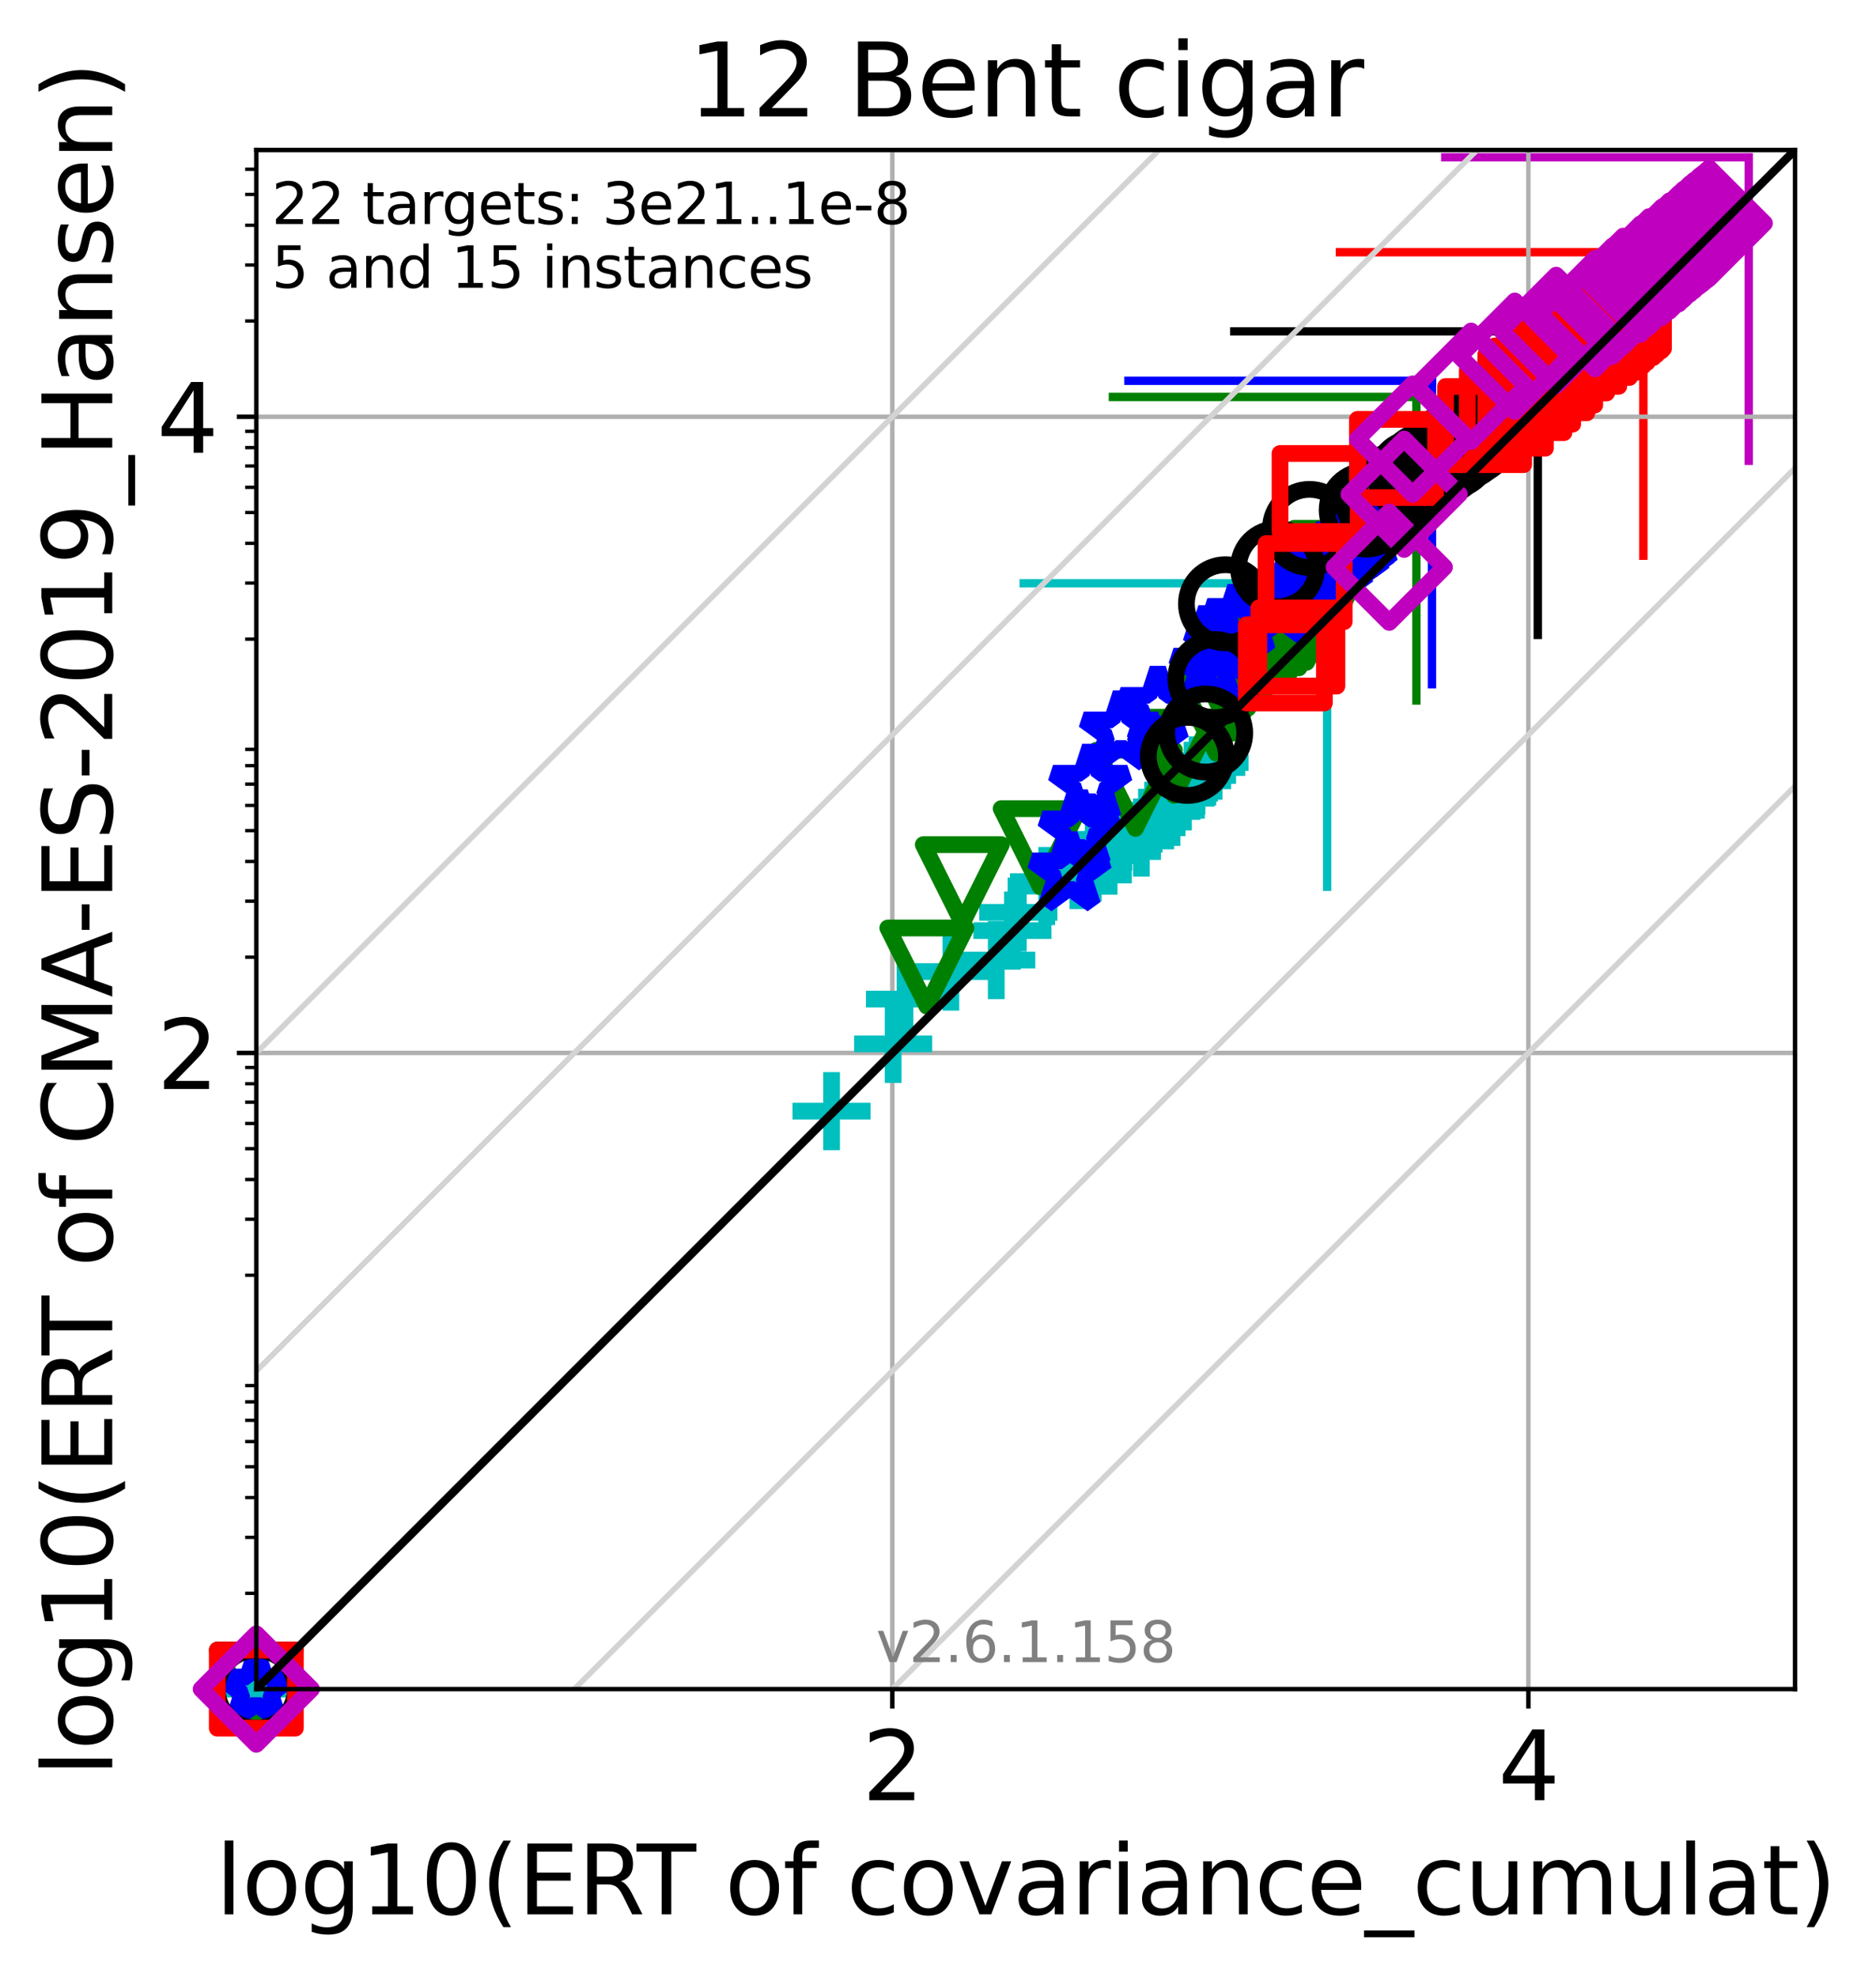 <?xml version="1.0" encoding="utf-8" standalone="no"?>
<!DOCTYPE svg PUBLIC "-//W3C//DTD SVG 1.1//EN"
  "http://www.w3.org/Graphics/SVG/1.1/DTD/svg11.dtd">
<svg xmlns:xlink="http://www.w3.org/1999/xlink" width="336.247pt" height="354.256pt" viewBox="0 0 336.247 354.256" xmlns="http://www.w3.org/2000/svg" version="1.1">
 <defs>
  <style type="text/css">*{stroke-linejoin: round; stroke-linecap: butt}</style>
 </defs>
 <g id="figure_1">
  <g id="patch_1">
   <path d="M 0 354.256 
L 336.247 354.256 
L 336.247 0 
L 0 0 
z
" style="fill: #ffffff"/>
  </g>
  <g id="axes_1">
   <g id="patch_2">
    <path d="M 45.942 302.677 
L 321.742 302.677 
L 321.742 26.877 
L 45.942 26.877 
z
" style="fill: #ffffff"/>
   </g>
   <g id="line2d_1">
    <path d="M 237.876 158.91 
L 237.876 104.519 
" clip-path="url(#pc4a010c0e7)" style="fill: none; stroke: #00bfbf; stroke-width: 1.5; stroke-linecap: square"/>
   </g>
   <g id="line2d_2">
    <path d="M 183.486 104.519 
L 237.876 104.519 
" clip-path="url(#pc4a010c0e7)" style="fill: none; stroke: #00bfbf; stroke-width: 1.5; stroke-linecap: square"/>
   </g>
   <g id="line2d_3">
    <path d="M 253.865 125.523 
L 253.865 71.133 
" clip-path="url(#pc4a010c0e7)" style="fill: none; stroke: #008000; stroke-width: 1.5; stroke-linecap: square"/>
   </g>
   <g id="line2d_4">
    <path d="M 199.475 71.133 
L 253.865 71.133 
" clip-path="url(#pc4a010c0e7)" style="fill: none; stroke: #008000; stroke-width: 1.5; stroke-linecap: square"/>
   </g>
   <g id="line2d_5">
    <path d="M 256.659 122.621 
L 256.659 68.23 
" clip-path="url(#pc4a010c0e7)" style="fill: none; stroke: #0000ff; stroke-width: 1.5; stroke-linecap: square"/>
   </g>
   <g id="line2d_6">
    <path d="M 202.268 68.23 
L 256.659 68.23 
" clip-path="url(#pc4a010c0e7)" style="fill: none; stroke: #0000ff; stroke-width: 1.5; stroke-linecap: square"/>
   </g>
   <g id="line2d_7">
    <path d="M 275.623 113.77 
L 275.623 59.38 
" clip-path="url(#pc4a010c0e7)" style="fill: none; stroke: #000000; stroke-width: 1.5; stroke-linecap: square"/>
   </g>
   <g id="line2d_8">
    <path d="M 221.232 59.38 
L 275.623 59.38 
" clip-path="url(#pc4a010c0e7)" style="fill: none; stroke: #000000; stroke-width: 1.5; stroke-linecap: square"/>
   </g>
   <g id="line2d_9">
    <path d="M 294.551 99.587 
L 294.551 45.197 
" clip-path="url(#pc4a010c0e7)" style="fill: none; stroke: #ff0000; stroke-width: 1.5; stroke-linecap: square"/>
   </g>
   <g id="line2d_10">
    <path d="M 240.16 45.197 
L 294.551 45.197 
" clip-path="url(#pc4a010c0e7)" style="fill: none; stroke: #ff0000; stroke-width: 1.5; stroke-linecap: square"/>
   </g>
   <g id="line2d_11">
    <path d="M 313.438 82.573 
L 313.438 28.183 
" clip-path="url(#pc4a010c0e7)" style="fill: none; stroke: #bf00bf; stroke-width: 1.5; stroke-linecap: square"/>
   </g>
   <g id="line2d_12">
    <path d="M 259.048 28.183 
L 313.438 28.183 
" clip-path="url(#pc4a010c0e7)" style="fill: none; stroke: #bf00bf; stroke-width: 1.5; stroke-linecap: square"/>
   </g>
   <g id="matplotlib.axis_1">
    <g id="xtick_1">
     <g id="line2d_13">
      <path d="M 159.939 302.677 
L 159.939 26.877 
" clip-path="url(#pc4a010c0e7)" style="fill: none; stroke: #b0b0b0; stroke-width: 0.8; stroke-linecap: square"/>
     </g>
     <g id="line2d_14">
      <defs>
       <path id="m381a331633" d="M 0 0 
L 0 3.5 
" style="stroke: #000000; stroke-width: 0.8"/>
      </defs>
      <g>
       <use xlink:href="#m381a331633" x="159.939" y="302.677" style="stroke: #000000; stroke-width: 0.8"/>
      </g>
     </g>
     <g id="text_1">
      <!-- 2 -->
      <g transform="translate(154.531 322.595)scale(0.17 -0.17)">
       <defs>
        <path id="DejaVuSans-32" d="M 1228 531 
L 3431 531 
L 3431 0 
L 469 0 
L 469 531 
Q 828 903 1448 1529 
Q 2069 2156 2228 2338 
Q 2531 2678 2651 2914 
Q 2772 3150 2772 3378 
Q 2772 3750 2511 3984 
Q 2250 4219 1831 4219 
Q 1534 4219 1204 4116 
Q 875 4013 500 3803 
L 500 4441 
Q 881 4594 1212 4672 
Q 1544 4750 1819 4750 
Q 2544 4750 2975 4387 
Q 3406 4025 3406 3419 
Q 3406 3131 3298 2873 
Q 3191 2616 2906 2266 
Q 2828 2175 2409 1742 
Q 1991 1309 1228 531 
z
" transform="scale(0.016)"/>
       </defs>
       <use xlink:href="#DejaVuSans-32"/>
      </g>
     </g>
    </g>
    <g id="xtick_2">
     <g id="line2d_15">
      <path d="M 273.936 302.677 
L 273.936 26.877 
" clip-path="url(#pc4a010c0e7)" style="fill: none; stroke: #b0b0b0; stroke-width: 0.8; stroke-linecap: square"/>
     </g>
     <g id="line2d_16">
      <g>
       <use xlink:href="#m381a331633" x="273.936" y="302.677" style="stroke: #000000; stroke-width: 0.8"/>
      </g>
     </g>
     <g id="text_2">
      <!-- 4 -->
      <g transform="translate(268.528 322.595)scale(0.17 -0.17)">
       <defs>
        <path id="DejaVuSans-34" d="M 2419 4116 
L 825 1625 
L 2419 1625 
L 2419 4116 
z
M 2253 4666 
L 3047 4666 
L 3047 1625 
L 3713 1625 
L 3713 1100 
L 3047 1100 
L 3047 0 
L 2419 0 
L 2419 1100 
L 313 1100 
L 313 1709 
L 2253 4666 
z
" transform="scale(0.016)"/>
       </defs>
       <use xlink:href="#DejaVuSans-34"/>
      </g>
     </g>
    </g>
    <g id="text_3">
     <!-- log10(ERT of covariance_cumulat) -->
     <g transform="translate(38.637 343.047)scale(0.17 -0.17)">
      <defs>
       <path id="DejaVuSans-6c" d="M 603 4863 
L 1178 4863 
L 1178 0 
L 603 0 
L 603 4863 
z
" transform="scale(0.016)"/>
       <path id="DejaVuSans-6f" d="M 1959 3097 
Q 1497 3097 1228 2736 
Q 959 2375 959 1747 
Q 959 1119 1226 758 
Q 1494 397 1959 397 
Q 2419 397 2687 759 
Q 2956 1122 2956 1747 
Q 2956 2369 2687 2733 
Q 2419 3097 1959 3097 
z
M 1959 3584 
Q 2709 3584 3137 3096 
Q 3566 2609 3566 1747 
Q 3566 888 3137 398 
Q 2709 -91 1959 -91 
Q 1206 -91 779 398 
Q 353 888 353 1747 
Q 353 2609 779 3096 
Q 1206 3584 1959 3584 
z
" transform="scale(0.016)"/>
       <path id="DejaVuSans-67" d="M 2906 1791 
Q 2906 2416 2648 2759 
Q 2391 3103 1925 3103 
Q 1463 3103 1205 2759 
Q 947 2416 947 1791 
Q 947 1169 1205 825 
Q 1463 481 1925 481 
Q 2391 481 2648 825 
Q 2906 1169 2906 1791 
z
M 3481 434 
Q 3481 -459 3084 -895 
Q 2688 -1331 1869 -1331 
Q 1566 -1331 1297 -1286 
Q 1028 -1241 775 -1147 
L 775 -588 
Q 1028 -725 1275 -790 
Q 1522 -856 1778 -856 
Q 2344 -856 2625 -561 
Q 2906 -266 2906 331 
L 2906 616 
Q 2728 306 2450 153 
Q 2172 0 1784 0 
Q 1141 0 747 490 
Q 353 981 353 1791 
Q 353 2603 747 3093 
Q 1141 3584 1784 3584 
Q 2172 3584 2450 3431 
Q 2728 3278 2906 2969 
L 2906 3500 
L 3481 3500 
L 3481 434 
z
" transform="scale(0.016)"/>
       <path id="DejaVuSans-31" d="M 794 531 
L 1825 531 
L 1825 4091 
L 703 3866 
L 703 4441 
L 1819 4666 
L 2450 4666 
L 2450 531 
L 3481 531 
L 3481 0 
L 794 0 
L 794 531 
z
" transform="scale(0.016)"/>
       <path id="DejaVuSans-30" d="M 2034 4250 
Q 1547 4250 1301 3770 
Q 1056 3291 1056 2328 
Q 1056 1369 1301 889 
Q 1547 409 2034 409 
Q 2525 409 2770 889 
Q 3016 1369 3016 2328 
Q 3016 3291 2770 3770 
Q 2525 4250 2034 4250 
z
M 2034 4750 
Q 2819 4750 3233 4129 
Q 3647 3509 3647 2328 
Q 3647 1150 3233 529 
Q 2819 -91 2034 -91 
Q 1250 -91 836 529 
Q 422 1150 422 2328 
Q 422 3509 836 4129 
Q 1250 4750 2034 4750 
z
" transform="scale(0.016)"/>
       <path id="DejaVuSans-28" d="M 1984 4856 
Q 1566 4138 1362 3434 
Q 1159 2731 1159 2009 
Q 1159 1288 1364 580 
Q 1569 -128 1984 -844 
L 1484 -844 
Q 1016 -109 783 600 
Q 550 1309 550 2009 
Q 550 2706 781 3412 
Q 1013 4119 1484 4856 
L 1984 4856 
z
" transform="scale(0.016)"/>
       <path id="DejaVuSans-45" d="M 628 4666 
L 3578 4666 
L 3578 4134 
L 1259 4134 
L 1259 2753 
L 3481 2753 
L 3481 2222 
L 1259 2222 
L 1259 531 
L 3634 531 
L 3634 0 
L 628 0 
L 628 4666 
z
" transform="scale(0.016)"/>
       <path id="DejaVuSans-52" d="M 2841 2188 
Q 3044 2119 3236 1894 
Q 3428 1669 3622 1275 
L 4263 0 
L 3584 0 
L 2988 1197 
Q 2756 1666 2539 1819 
Q 2322 1972 1947 1972 
L 1259 1972 
L 1259 0 
L 628 0 
L 628 4666 
L 2053 4666 
Q 2853 4666 3247 4331 
Q 3641 3997 3641 3322 
Q 3641 2881 3436 2590 
Q 3231 2300 2841 2188 
z
M 1259 4147 
L 1259 2491 
L 2053 2491 
Q 2509 2491 2742 2702 
Q 2975 2913 2975 3322 
Q 2975 3731 2742 3939 
Q 2509 4147 2053 4147 
L 1259 4147 
z
" transform="scale(0.016)"/>
       <path id="DejaVuSans-54" d="M -19 4666 
L 3928 4666 
L 3928 4134 
L 2272 4134 
L 2272 0 
L 1638 0 
L 1638 4134 
L -19 4134 
L -19 4666 
z
" transform="scale(0.016)"/>
       <path id="DejaVuSans-20" transform="scale(0.016)"/>
       <path id="DejaVuSans-66" d="M 2375 4863 
L 2375 4384 
L 1825 4384 
Q 1516 4384 1395 4259 
Q 1275 4134 1275 3809 
L 1275 3500 
L 2222 3500 
L 2222 3053 
L 1275 3053 
L 1275 0 
L 697 0 
L 697 3053 
L 147 3053 
L 147 3500 
L 697 3500 
L 697 3744 
Q 697 4328 969 4595 
Q 1241 4863 1831 4863 
L 2375 4863 
z
" transform="scale(0.016)"/>
       <path id="DejaVuSans-63" d="M 3122 3366 
L 3122 2828 
Q 2878 2963 2633 3030 
Q 2388 3097 2138 3097 
Q 1578 3097 1268 2742 
Q 959 2388 959 1747 
Q 959 1106 1268 751 
Q 1578 397 2138 397 
Q 2388 397 2633 464 
Q 2878 531 3122 666 
L 3122 134 
Q 2881 22 2623 -34 
Q 2366 -91 2075 -91 
Q 1284 -91 818 406 
Q 353 903 353 1747 
Q 353 2603 823 3093 
Q 1294 3584 2113 3584 
Q 2378 3584 2631 3529 
Q 2884 3475 3122 3366 
z
" transform="scale(0.016)"/>
       <path id="DejaVuSans-76" d="M 191 3500 
L 800 3500 
L 1894 563 
L 2988 3500 
L 3597 3500 
L 2284 0 
L 1503 0 
L 191 3500 
z
" transform="scale(0.016)"/>
       <path id="DejaVuSans-61" d="M 2194 1759 
Q 1497 1759 1228 1600 
Q 959 1441 959 1056 
Q 959 750 1161 570 
Q 1363 391 1709 391 
Q 2188 391 2477 730 
Q 2766 1069 2766 1631 
L 2766 1759 
L 2194 1759 
z
M 3341 1997 
L 3341 0 
L 2766 0 
L 2766 531 
Q 2569 213 2275 61 
Q 1981 -91 1556 -91 
Q 1019 -91 701 211 
Q 384 513 384 1019 
Q 384 1609 779 1909 
Q 1175 2209 1959 2209 
L 2766 2209 
L 2766 2266 
Q 2766 2663 2505 2880 
Q 2244 3097 1772 3097 
Q 1472 3097 1187 3025 
Q 903 2953 641 2809 
L 641 3341 
Q 956 3463 1253 3523 
Q 1550 3584 1831 3584 
Q 2591 3584 2966 3190 
Q 3341 2797 3341 1997 
z
" transform="scale(0.016)"/>
       <path id="DejaVuSans-72" d="M 2631 2963 
Q 2534 3019 2420 3045 
Q 2306 3072 2169 3072 
Q 1681 3072 1420 2755 
Q 1159 2438 1159 1844 
L 1159 0 
L 581 0 
L 581 3500 
L 1159 3500 
L 1159 2956 
Q 1341 3275 1631 3429 
Q 1922 3584 2338 3584 
Q 2397 3584 2469 3576 
Q 2541 3569 2628 3553 
L 2631 2963 
z
" transform="scale(0.016)"/>
       <path id="DejaVuSans-69" d="M 603 3500 
L 1178 3500 
L 1178 0 
L 603 0 
L 603 3500 
z
M 603 4863 
L 1178 4863 
L 1178 4134 
L 603 4134 
L 603 4863 
z
" transform="scale(0.016)"/>
       <path id="DejaVuSans-6e" d="M 3513 2113 
L 3513 0 
L 2938 0 
L 2938 2094 
Q 2938 2591 2744 2837 
Q 2550 3084 2163 3084 
Q 1697 3084 1428 2787 
Q 1159 2491 1159 1978 
L 1159 0 
L 581 0 
L 581 3500 
L 1159 3500 
L 1159 2956 
Q 1366 3272 1645 3428 
Q 1925 3584 2291 3584 
Q 2894 3584 3203 3211 
Q 3513 2838 3513 2113 
z
" transform="scale(0.016)"/>
       <path id="DejaVuSans-65" d="M 3597 1894 
L 3597 1613 
L 953 1613 
Q 991 1019 1311 708 
Q 1631 397 2203 397 
Q 2534 397 2845 478 
Q 3156 559 3463 722 
L 3463 178 
Q 3153 47 2828 -22 
Q 2503 -91 2169 -91 
Q 1331 -91 842 396 
Q 353 884 353 1716 
Q 353 2575 817 3079 
Q 1281 3584 2069 3584 
Q 2775 3584 3186 3129 
Q 3597 2675 3597 1894 
z
M 3022 2063 
Q 3016 2534 2758 2815 
Q 2500 3097 2075 3097 
Q 1594 3097 1305 2825 
Q 1016 2553 972 2059 
L 3022 2063 
z
" transform="scale(0.016)"/>
       <path id="DejaVuSans-5f" d="M 3263 -1063 
L 3263 -1509 
L -63 -1509 
L -63 -1063 
L 3263 -1063 
z
" transform="scale(0.016)"/>
       <path id="DejaVuSans-75" d="M 544 1381 
L 544 3500 
L 1119 3500 
L 1119 1403 
Q 1119 906 1312 657 
Q 1506 409 1894 409 
Q 2359 409 2629 706 
Q 2900 1003 2900 1516 
L 2900 3500 
L 3475 3500 
L 3475 0 
L 2900 0 
L 2900 538 
Q 2691 219 2414 64 
Q 2138 -91 1772 -91 
Q 1169 -91 856 284 
Q 544 659 544 1381 
z
M 1991 3584 
L 1991 3584 
z
" transform="scale(0.016)"/>
       <path id="DejaVuSans-6d" d="M 3328 2828 
Q 3544 3216 3844 3400 
Q 4144 3584 4550 3584 
Q 5097 3584 5394 3201 
Q 5691 2819 5691 2113 
L 5691 0 
L 5113 0 
L 5113 2094 
Q 5113 2597 4934 2840 
Q 4756 3084 4391 3084 
Q 3944 3084 3684 2787 
Q 3425 2491 3425 1978 
L 3425 0 
L 2847 0 
L 2847 2094 
Q 2847 2600 2669 2842 
Q 2491 3084 2119 3084 
Q 1678 3084 1418 2786 
Q 1159 2488 1159 1978 
L 1159 0 
L 581 0 
L 581 3500 
L 1159 3500 
L 1159 2956 
Q 1356 3278 1631 3431 
Q 1906 3584 2284 3584 
Q 2666 3584 2933 3390 
Q 3200 3197 3328 2828 
z
" transform="scale(0.016)"/>
       <path id="DejaVuSans-74" d="M 1172 4494 
L 1172 3500 
L 2356 3500 
L 2356 3053 
L 1172 3053 
L 1172 1153 
Q 1172 725 1289 603 
Q 1406 481 1766 481 
L 2356 481 
L 2356 0 
L 1766 0 
Q 1100 0 847 248 
Q 594 497 594 1153 
L 594 3053 
L 172 3053 
L 172 3500 
L 594 3500 
L 594 4494 
L 1172 4494 
z
" transform="scale(0.016)"/>
       <path id="DejaVuSans-29" d="M 513 4856 
L 1013 4856 
Q 1481 4119 1714 3412 
Q 1947 2706 1947 2009 
Q 1947 1309 1714 600 
Q 1481 -109 1013 -844 
L 513 -844 
Q 928 -128 1133 580 
Q 1338 1288 1338 2009 
Q 1338 2731 1133 3434 
Q 928 4138 513 4856 
z
" transform="scale(0.016)"/>
      </defs>
      <use xlink:href="#DejaVuSans-6c"/>
      <use xlink:href="#DejaVuSans-6f" x="27.783"/>
      <use xlink:href="#DejaVuSans-67" x="88.965"/>
      <use xlink:href="#DejaVuSans-31" x="152.441"/>
      <use xlink:href="#DejaVuSans-30" x="216.064"/>
      <use xlink:href="#DejaVuSans-28" x="279.688"/>
      <use xlink:href="#DejaVuSans-45" x="318.701"/>
      <use xlink:href="#DejaVuSans-52" x="381.885"/>
      <use xlink:href="#DejaVuSans-54" x="444.117"/>
      <use xlink:href="#DejaVuSans-20" x="505.201"/>
      <use xlink:href="#DejaVuSans-6f" x="536.988"/>
      <use xlink:href="#DejaVuSans-66" x="598.17"/>
      <use xlink:href="#DejaVuSans-20" x="633.375"/>
      <use xlink:href="#DejaVuSans-63" x="665.162"/>
      <use xlink:href="#DejaVuSans-6f" x="720.143"/>
      <use xlink:href="#DejaVuSans-76" x="781.324"/>
      <use xlink:href="#DejaVuSans-61" x="840.504"/>
      <use xlink:href="#DejaVuSans-72" x="901.783"/>
      <use xlink:href="#DejaVuSans-69" x="942.896"/>
      <use xlink:href="#DejaVuSans-61" x="970.68"/>
      <use xlink:href="#DejaVuSans-6e" x="1031.959"/>
      <use xlink:href="#DejaVuSans-63" x="1095.338"/>
      <use xlink:href="#DejaVuSans-65" x="1150.318"/>
      <use xlink:href="#DejaVuSans-5f" x="1211.842"/>
      <use xlink:href="#DejaVuSans-63" x="1261.842"/>
      <use xlink:href="#DejaVuSans-75" x="1316.822"/>
      <use xlink:href="#DejaVuSans-6d" x="1380.201"/>
      <use xlink:href="#DejaVuSans-75" x="1477.613"/>
      <use xlink:href="#DejaVuSans-6c" x="1540.992"/>
      <use xlink:href="#DejaVuSans-61" x="1568.775"/>
      <use xlink:href="#DejaVuSans-74" x="1630.055"/>
      <use xlink:href="#DejaVuSans-29" x="1669.264"/>
     </g>
    </g>
   </g>
   <g id="matplotlib.axis_2">
    <g id="ytick_1">
     <g id="line2d_17">
      <path d="M 45.942 188.68 
L 321.742 188.68 
" clip-path="url(#pc4a010c0e7)" style="fill: none; stroke: #b0b0b0; stroke-width: 0.8; stroke-linecap: square"/>
     </g>
     <g id="line2d_18">
      <defs>
       <path id="mafd3f6dbe5" d="M 0 0 
L -3.5 0 
" style="stroke: #000000; stroke-width: 0.8"/>
      </defs>
      <g>
       <use xlink:href="#mafd3f6dbe5" x="45.942" y="188.68" style="stroke: #000000; stroke-width: 0.8"/>
      </g>
     </g>
     <g id="text_4">
      <!-- 2 -->
      <g transform="translate(28.126 195.139)scale(0.17 -0.17)">
       <use xlink:href="#DejaVuSans-32"/>
      </g>
     </g>
    </g>
    <g id="ytick_2">
     <g id="line2d_19">
      <path d="M 45.942 74.683 
L 321.742 74.683 
" clip-path="url(#pc4a010c0e7)" style="fill: none; stroke: #b0b0b0; stroke-width: 0.8; stroke-linecap: square"/>
     </g>
     <g id="line2d_20">
      <g>
       <use xlink:href="#mafd3f6dbe5" x="45.942" y="74.683" style="stroke: #000000; stroke-width: 0.8"/>
      </g>
     </g>
     <g id="text_5">
      <!-- 4 -->
      <g transform="translate(28.126 81.142)scale(0.17 -0.17)">
       <use xlink:href="#DejaVuSans-34"/>
      </g>
     </g>
    </g>
    <g id="ytick_3">
     <g id="line2d_21">
      <defs>
       <path id="ma01758f767" d="M 0 0 
L -2 0 
" style="stroke: #000000; stroke-width: 0.6"/>
      </defs>
      <g>
       <use xlink:href="#ma01758f767" x="45.942" y="285.519" style="stroke: #000000; stroke-width: 0.6"/>
      </g>
     </g>
    </g>
    <g id="ytick_4">
     <g id="line2d_22">
      <g>
       <use xlink:href="#ma01758f767" x="45.942" y="275.482" style="stroke: #000000; stroke-width: 0.6"/>
      </g>
     </g>
    </g>
    <g id="ytick_5">
     <g id="line2d_23">
      <g>
       <use xlink:href="#ma01758f767" x="45.942" y="268.361" style="stroke: #000000; stroke-width: 0.6"/>
      </g>
     </g>
    </g>
    <g id="ytick_6">
     <g id="line2d_24">
      <g>
       <use xlink:href="#ma01758f767" x="45.942" y="262.837" style="stroke: #000000; stroke-width: 0.6"/>
      </g>
     </g>
    </g>
    <g id="ytick_7">
     <g id="line2d_25">
      <g>
       <use xlink:href="#ma01758f767" x="45.942" y="258.324" style="stroke: #000000; stroke-width: 0.6"/>
      </g>
     </g>
    </g>
    <g id="ytick_8">
     <g id="line2d_26">
      <g>
       <use xlink:href="#ma01758f767" x="45.942" y="254.508" style="stroke: #000000; stroke-width: 0.6"/>
      </g>
     </g>
    </g>
    <g id="ytick_9">
     <g id="line2d_27">
      <g>
       <use xlink:href="#ma01758f767" x="45.942" y="251.202" style="stroke: #000000; stroke-width: 0.6"/>
      </g>
     </g>
    </g>
    <g id="ytick_10">
     <g id="line2d_28">
      <g>
       <use xlink:href="#ma01758f767" x="45.942" y="248.287" style="stroke: #000000; stroke-width: 0.6"/>
      </g>
     </g>
    </g>
    <g id="ytick_11">
     <g id="line2d_29">
      <g>
       <use xlink:href="#ma01758f767" x="45.942" y="228.52" style="stroke: #000000; stroke-width: 0.6"/>
      </g>
     </g>
    </g>
    <g id="ytick_12">
     <g id="line2d_30">
      <g>
       <use xlink:href="#ma01758f767" x="45.942" y="218.483" style="stroke: #000000; stroke-width: 0.6"/>
      </g>
     </g>
    </g>
    <g id="ytick_13">
     <g id="line2d_31">
      <g>
       <use xlink:href="#ma01758f767" x="45.942" y="211.362" style="stroke: #000000; stroke-width: 0.6"/>
      </g>
     </g>
    </g>
    <g id="ytick_14">
     <g id="line2d_32">
      <g>
       <use xlink:href="#ma01758f767" x="45.942" y="205.838" style="stroke: #000000; stroke-width: 0.6"/>
      </g>
     </g>
    </g>
    <g id="ytick_15">
     <g id="line2d_33">
      <g>
       <use xlink:href="#ma01758f767" x="45.942" y="201.325" style="stroke: #000000; stroke-width: 0.6"/>
      </g>
     </g>
    </g>
    <g id="ytick_16">
     <g id="line2d_34">
      <g>
       <use xlink:href="#ma01758f767" x="45.942" y="197.509" style="stroke: #000000; stroke-width: 0.6"/>
      </g>
     </g>
    </g>
    <g id="ytick_17">
     <g id="line2d_35">
      <g>
       <use xlink:href="#ma01758f767" x="45.942" y="194.204" style="stroke: #000000; stroke-width: 0.6"/>
      </g>
     </g>
    </g>
    <g id="ytick_18">
     <g id="line2d_36">
      <g>
       <use xlink:href="#ma01758f767" x="45.942" y="191.288" style="stroke: #000000; stroke-width: 0.6"/>
      </g>
     </g>
    </g>
    <g id="ytick_19">
     <g id="line2d_37">
      <g>
       <use xlink:href="#ma01758f767" x="45.942" y="171.522" style="stroke: #000000; stroke-width: 0.6"/>
      </g>
     </g>
    </g>
    <g id="ytick_20">
     <g id="line2d_38">
      <g>
       <use xlink:href="#ma01758f767" x="45.942" y="161.485" style="stroke: #000000; stroke-width: 0.6"/>
      </g>
     </g>
    </g>
    <g id="ytick_21">
     <g id="line2d_39">
      <g>
       <use xlink:href="#ma01758f767" x="45.942" y="154.364" style="stroke: #000000; stroke-width: 0.6"/>
      </g>
     </g>
    </g>
    <g id="ytick_22">
     <g id="line2d_40">
      <g>
       <use xlink:href="#ma01758f767" x="45.942" y="148.84" style="stroke: #000000; stroke-width: 0.6"/>
      </g>
     </g>
    </g>
    <g id="ytick_23">
     <g id="line2d_41">
      <g>
       <use xlink:href="#ma01758f767" x="45.942" y="144.327" style="stroke: #000000; stroke-width: 0.6"/>
      </g>
     </g>
    </g>
    <g id="ytick_24">
     <g id="line2d_42">
      <g>
       <use xlink:href="#ma01758f767" x="45.942" y="140.511" style="stroke: #000000; stroke-width: 0.6"/>
      </g>
     </g>
    </g>
    <g id="ytick_25">
     <g id="line2d_43">
      <g>
       <use xlink:href="#ma01758f767" x="45.942" y="137.205" style="stroke: #000000; stroke-width: 0.6"/>
      </g>
     </g>
    </g>
    <g id="ytick_26">
     <g id="line2d_44">
      <g>
       <use xlink:href="#ma01758f767" x="45.942" y="134.29" style="stroke: #000000; stroke-width: 0.6"/>
      </g>
     </g>
    </g>
    <g id="ytick_27">
     <g id="line2d_45">
      <g>
       <use xlink:href="#ma01758f767" x="45.942" y="114.523" style="stroke: #000000; stroke-width: 0.6"/>
      </g>
     </g>
    </g>
    <g id="ytick_28">
     <g id="line2d_46">
      <g>
       <use xlink:href="#ma01758f767" x="45.942" y="104.486" style="stroke: #000000; stroke-width: 0.6"/>
      </g>
     </g>
    </g>
    <g id="ytick_29">
     <g id="line2d_47">
      <g>
       <use xlink:href="#ma01758f767" x="45.942" y="97.365" style="stroke: #000000; stroke-width: 0.6"/>
      </g>
     </g>
    </g>
    <g id="ytick_30">
     <g id="line2d_48">
      <g>
       <use xlink:href="#ma01758f767" x="45.942" y="91.841" style="stroke: #000000; stroke-width: 0.6"/>
      </g>
     </g>
    </g>
    <g id="ytick_31">
     <g id="line2d_49">
      <g>
       <use xlink:href="#ma01758f767" x="45.942" y="87.328" style="stroke: #000000; stroke-width: 0.6"/>
      </g>
     </g>
    </g>
    <g id="ytick_32">
     <g id="line2d_50">
      <g>
       <use xlink:href="#ma01758f767" x="45.942" y="83.512" style="stroke: #000000; stroke-width: 0.6"/>
      </g>
     </g>
    </g>
    <g id="ytick_33">
     <g id="line2d_51">
      <g>
       <use xlink:href="#ma01758f767" x="45.942" y="80.207" style="stroke: #000000; stroke-width: 0.6"/>
      </g>
     </g>
    </g>
    <g id="ytick_34">
     <g id="line2d_52">
      <g>
       <use xlink:href="#ma01758f767" x="45.942" y="77.291" style="stroke: #000000; stroke-width: 0.6"/>
      </g>
     </g>
    </g>
    <g id="ytick_35">
     <g id="line2d_53">
      <g>
       <use xlink:href="#ma01758f767" x="45.942" y="57.525" style="stroke: #000000; stroke-width: 0.6"/>
      </g>
     </g>
    </g>
    <g id="ytick_36">
     <g id="line2d_54">
      <g>
       <use xlink:href="#ma01758f767" x="45.942" y="47.488" style="stroke: #000000; stroke-width: 0.6"/>
      </g>
     </g>
    </g>
    <g id="ytick_37">
     <g id="line2d_55">
      <g>
       <use xlink:href="#ma01758f767" x="45.942" y="40.366" style="stroke: #000000; stroke-width: 0.6"/>
      </g>
     </g>
    </g>
    <g id="ytick_38">
     <g id="line2d_56">
      <g>
       <use xlink:href="#ma01758f767" x="45.942" y="34.843" style="stroke: #000000; stroke-width: 0.6"/>
      </g>
     </g>
    </g>
    <g id="ytick_39">
     <g id="line2d_57">
      <g>
       <use xlink:href="#ma01758f767" x="45.942" y="30.329" style="stroke: #000000; stroke-width: 0.6"/>
      </g>
     </g>
    </g>
    <g id="text_6">
     <!-- log10(ERT of CMA-ES-2019_Hansen) -->
     <g transform="translate(20.117 318.342)rotate(-90)scale(0.17 -0.17)">
      <defs>
       <path id="DejaVuSans-43" d="M 4122 4306 
L 4122 3641 
Q 3803 3938 3442 4084 
Q 3081 4231 2675 4231 
Q 1875 4231 1450 3742 
Q 1025 3253 1025 2328 
Q 1025 1406 1450 917 
Q 1875 428 2675 428 
Q 3081 428 3442 575 
Q 3803 722 4122 1019 
L 4122 359 
Q 3791 134 3420 21 
Q 3050 -91 2638 -91 
Q 1578 -91 968 557 
Q 359 1206 359 2328 
Q 359 3453 968 4101 
Q 1578 4750 2638 4750 
Q 3056 4750 3426 4639 
Q 3797 4528 4122 4306 
z
" transform="scale(0.016)"/>
       <path id="DejaVuSans-4d" d="M 628 4666 
L 1569 4666 
L 2759 1491 
L 3956 4666 
L 4897 4666 
L 4897 0 
L 4281 0 
L 4281 4097 
L 3078 897 
L 2444 897 
L 1241 4097 
L 1241 0 
L 628 0 
L 628 4666 
z
" transform="scale(0.016)"/>
       <path id="DejaVuSans-41" d="M 2188 4044 
L 1331 1722 
L 3047 1722 
L 2188 4044 
z
M 1831 4666 
L 2547 4666 
L 4325 0 
L 3669 0 
L 3244 1197 
L 1141 1197 
L 716 0 
L 50 0 
L 1831 4666 
z
" transform="scale(0.016)"/>
       <path id="DejaVuSans-2d" d="M 313 2009 
L 1997 2009 
L 1997 1497 
L 313 1497 
L 313 2009 
z
" transform="scale(0.016)"/>
       <path id="DejaVuSans-53" d="M 3425 4513 
L 3425 3897 
Q 3066 4069 2747 4153 
Q 2428 4238 2131 4238 
Q 1616 4238 1336 4038 
Q 1056 3838 1056 3469 
Q 1056 3159 1242 3001 
Q 1428 2844 1947 2747 
L 2328 2669 
Q 3034 2534 3370 2195 
Q 3706 1856 3706 1288 
Q 3706 609 3251 259 
Q 2797 -91 1919 -91 
Q 1588 -91 1214 -16 
Q 841 59 441 206 
L 441 856 
Q 825 641 1194 531 
Q 1563 422 1919 422 
Q 2459 422 2753 634 
Q 3047 847 3047 1241 
Q 3047 1584 2836 1778 
Q 2625 1972 2144 2069 
L 1759 2144 
Q 1053 2284 737 2584 
Q 422 2884 422 3419 
Q 422 4038 858 4394 
Q 1294 4750 2059 4750 
Q 2388 4750 2728 4690 
Q 3069 4631 3425 4513 
z
" transform="scale(0.016)"/>
       <path id="DejaVuSans-39" d="M 703 97 
L 703 672 
Q 941 559 1184 500 
Q 1428 441 1663 441 
Q 2288 441 2617 861 
Q 2947 1281 2994 2138 
Q 2813 1869 2534 1725 
Q 2256 1581 1919 1581 
Q 1219 1581 811 2004 
Q 403 2428 403 3163 
Q 403 3881 828 4315 
Q 1253 4750 1959 4750 
Q 2769 4750 3195 4129 
Q 3622 3509 3622 2328 
Q 3622 1225 3098 567 
Q 2575 -91 1691 -91 
Q 1453 -91 1209 -44 
Q 966 3 703 97 
z
M 1959 2075 
Q 2384 2075 2632 2365 
Q 2881 2656 2881 3163 
Q 2881 3666 2632 3958 
Q 2384 4250 1959 4250 
Q 1534 4250 1286 3958 
Q 1038 3666 1038 3163 
Q 1038 2656 1286 2365 
Q 1534 2075 1959 2075 
z
" transform="scale(0.016)"/>
       <path id="DejaVuSans-48" d="M 628 4666 
L 1259 4666 
L 1259 2753 
L 3553 2753 
L 3553 4666 
L 4184 4666 
L 4184 0 
L 3553 0 
L 3553 2222 
L 1259 2222 
L 1259 0 
L 628 0 
L 628 4666 
z
" transform="scale(0.016)"/>
       <path id="DejaVuSans-73" d="M 2834 3397 
L 2834 2853 
Q 2591 2978 2328 3040 
Q 2066 3103 1784 3103 
Q 1356 3103 1142 2972 
Q 928 2841 928 2578 
Q 928 2378 1081 2264 
Q 1234 2150 1697 2047 
L 1894 2003 
Q 2506 1872 2764 1633 
Q 3022 1394 3022 966 
Q 3022 478 2636 193 
Q 2250 -91 1575 -91 
Q 1294 -91 989 -36 
Q 684 19 347 128 
L 347 722 
Q 666 556 975 473 
Q 1284 391 1588 391 
Q 1994 391 2212 530 
Q 2431 669 2431 922 
Q 2431 1156 2273 1281 
Q 2116 1406 1581 1522 
L 1381 1569 
Q 847 1681 609 1914 
Q 372 2147 372 2553 
Q 372 3047 722 3315 
Q 1072 3584 1716 3584 
Q 2034 3584 2315 3537 
Q 2597 3491 2834 3397 
z
" transform="scale(0.016)"/>
      </defs>
      <use xlink:href="#DejaVuSans-6c"/>
      <use xlink:href="#DejaVuSans-6f" x="27.783"/>
      <use xlink:href="#DejaVuSans-67" x="88.965"/>
      <use xlink:href="#DejaVuSans-31" x="152.441"/>
      <use xlink:href="#DejaVuSans-30" x="216.064"/>
      <use xlink:href="#DejaVuSans-28" x="279.688"/>
      <use xlink:href="#DejaVuSans-45" x="318.701"/>
      <use xlink:href="#DejaVuSans-52" x="381.885"/>
      <use xlink:href="#DejaVuSans-54" x="444.117"/>
      <use xlink:href="#DejaVuSans-20" x="505.201"/>
      <use xlink:href="#DejaVuSans-6f" x="536.988"/>
      <use xlink:href="#DejaVuSans-66" x="598.17"/>
      <use xlink:href="#DejaVuSans-20" x="633.375"/>
      <use xlink:href="#DejaVuSans-43" x="665.162"/>
      <use xlink:href="#DejaVuSans-4d" x="734.986"/>
      <use xlink:href="#DejaVuSans-41" x="821.266"/>
      <use xlink:href="#DejaVuSans-2d" x="887.424"/>
      <use xlink:href="#DejaVuSans-45" x="923.508"/>
      <use xlink:href="#DejaVuSans-53" x="986.691"/>
      <use xlink:href="#DejaVuSans-2d" x="1050.168"/>
      <use xlink:href="#DejaVuSans-32" x="1086.252"/>
      <use xlink:href="#DejaVuSans-30" x="1149.875"/>
      <use xlink:href="#DejaVuSans-31" x="1213.498"/>
      <use xlink:href="#DejaVuSans-39" x="1277.121"/>
      <use xlink:href="#DejaVuSans-5f" x="1340.744"/>
      <use xlink:href="#DejaVuSans-48" x="1390.744"/>
      <use xlink:href="#DejaVuSans-61" x="1465.939"/>
      <use xlink:href="#DejaVuSans-6e" x="1527.219"/>
      <use xlink:href="#DejaVuSans-73" x="1590.598"/>
      <use xlink:href="#DejaVuSans-65" x="1642.697"/>
      <use xlink:href="#DejaVuSans-6e" x="1704.221"/>
      <use xlink:href="#DejaVuSans-29" x="1767.6"/>
     </g>
    </g>
   </g>
   <g id="line2d_58">
    <defs>
     <path id="m652bd282eb" d="M -7 0 
L 7 0 
M 0 7 
L 0 -7 
" style="stroke: #00bfbf; stroke-width: 3"/>
    </defs>
    <g>
     <use xlink:href="#m652bd282eb" x="45.942" y="302.677" style="fill-opacity: 0; stroke: #00bfbf; stroke-width: 3"/>
     <use xlink:href="#m652bd282eb" x="149.046" y="199.116" style="fill-opacity: 0; stroke: #00bfbf; stroke-width: 3"/>
     <use xlink:href="#m652bd282eb" x="160.087" y="187.052" style="fill-opacity: 0; stroke: #00bfbf; stroke-width: 3"/>
     <use xlink:href="#m652bd282eb" x="162.208" y="179.031" style="fill-opacity: 0; stroke: #00bfbf; stroke-width: 3"/>
     <use xlink:href="#m652bd282eb" x="170.434" y="174.102" style="fill-opacity: 0; stroke: #00bfbf; stroke-width: 3"/>
     <use xlink:href="#m652bd282eb" x="178.563" y="172.047" style="fill-opacity: 0; stroke: #00bfbf; stroke-width: 3"/>
     <use xlink:href="#m652bd282eb" x="181.466" y="166.762" style="fill-opacity: 0; stroke: #00bfbf; stroke-width: 3"/>
     <use xlink:href="#m652bd282eb" x="182.522" y="163.489" style="fill-opacity: 0; stroke: #00bfbf; stroke-width: 3"/>
     <use xlink:href="#m652bd282eb" x="187.608" y="158.778" style="fill-opacity: 0; stroke: #00bfbf; stroke-width: 3"/>
     <use xlink:href="#m652bd282eb" x="193.193" y="155.917" style="fill-opacity: 0; stroke: #00bfbf; stroke-width: 3"/>
     <use xlink:href="#m652bd282eb" x="195.942" y="154.533" style="fill-opacity: 0; stroke: #00bfbf; stroke-width: 3"/>
     <use xlink:href="#m652bd282eb" x="198.789" y="153.321" style="fill-opacity: 0; stroke: #00bfbf; stroke-width: 3"/>
     <use xlink:href="#m652bd282eb" x="201.361" y="151.294" style="fill-opacity: 0; stroke: #00bfbf; stroke-width: 3"/>
     <use xlink:href="#m652bd282eb" x="204.571" y="150.078" style="fill-opacity: 0; stroke: #00bfbf; stroke-width: 3"/>
     <use xlink:href="#m652bd282eb" x="206.584" y="147.091" style="fill-opacity: 0; stroke: #00bfbf; stroke-width: 3"/>
     <use xlink:href="#m652bd282eb" x="208.943" y="145.2" style="fill-opacity: 0; stroke: #00bfbf; stroke-width: 3"/>
     <use xlink:href="#m652bd282eb" x="210.983" y="142.843" style="fill-opacity: 0; stroke: #00bfbf; stroke-width: 3"/>
     <use xlink:href="#m652bd282eb" x="212.121" y="141.808" style="fill-opacity: 0; stroke: #00bfbf; stroke-width: 3"/>
     <use xlink:href="#m652bd282eb" x="213.66" y="139.917" style="fill-opacity: 0; stroke: #00bfbf; stroke-width: 3"/>
     <use xlink:href="#m652bd282eb" x="214.549" y="138.962" style="fill-opacity: 0; stroke: #00bfbf; stroke-width: 3"/>
     <use xlink:href="#m652bd282eb" x="216.194" y="137.54" style="fill-opacity: 0; stroke: #00bfbf; stroke-width: 3"/>
     <use xlink:href="#m652bd282eb" x="216.779" y="136.644" style="fill-opacity: 0; stroke: #00bfbf; stroke-width: 3"/>
    </g>
   </g>
   <g id="line2d_59">
    <defs>
     <path id="m1eef25ed4e" d="M -0 7 
L 7 -7 
L -7 -7 
z
" style="stroke: #008000; stroke-width: 3; stroke-linejoin: miter"/>
    </defs>
    <g>
     <use xlink:href="#m1eef25ed4e" x="45.942" y="302.677" style="fill-opacity: 0; stroke: #008000; stroke-width: 3; stroke-linejoin: miter"/>
     <use xlink:href="#m1eef25ed4e" x="166.127" y="173.292" style="fill-opacity: 0; stroke: #008000; stroke-width: 3; stroke-linejoin: miter"/>
     <use xlink:href="#m1eef25ed4e" x="172.485" y="158.362" style="fill-opacity: 0; stroke: #008000; stroke-width: 3; stroke-linejoin: miter"/>
     <use xlink:href="#m1eef25ed4e" x="186.448" y="151.907" style="fill-opacity: 0; stroke: #008000; stroke-width: 3; stroke-linejoin: miter"/>
     <use xlink:href="#m1eef25ed4e" x="203.513" y="141.438" style="fill-opacity: 0; stroke: #008000; stroke-width: 3; stroke-linejoin: miter"/>
     <use xlink:href="#m1eef25ed4e" x="210.448" y="135.519" style="fill-opacity: 0; stroke: #008000; stroke-width: 3; stroke-linejoin: miter"/>
     <use xlink:href="#m1eef25ed4e" x="217.97" y="127.941" style="fill-opacity: 0; stroke: #008000; stroke-width: 3; stroke-linejoin: miter"/>
     <use xlink:href="#m1eef25ed4e" x="220.925" y="124.38" style="fill-opacity: 0; stroke: #008000; stroke-width: 3; stroke-linejoin: miter"/>
     <use xlink:href="#m1eef25ed4e" x="222.788" y="120.941" style="fill-opacity: 0; stroke: #008000; stroke-width: 3; stroke-linejoin: miter"/>
     <use xlink:href="#m1eef25ed4e" x="223.716" y="119.872" style="fill-opacity: 0; stroke: #008000; stroke-width: 3; stroke-linejoin: miter"/>
     <use xlink:href="#m1eef25ed4e" x="225" y="118.805" style="fill-opacity: 0; stroke: #008000; stroke-width: 3; stroke-linejoin: miter"/>
     <use xlink:href="#m1eef25ed4e" x="226.404" y="117.469" style="fill-opacity: 0; stroke: #008000; stroke-width: 3; stroke-linejoin: miter"/>
     <use xlink:href="#m1eef25ed4e" x="229.099" y="115.478" style="fill-opacity: 0; stroke: #008000; stroke-width: 3; stroke-linejoin: miter"/>
     <use xlink:href="#m1eef25ed4e" x="230.72" y="114.435" style="fill-opacity: 0; stroke: #008000; stroke-width: 3; stroke-linejoin: miter"/>
     <use xlink:href="#m1eef25ed4e" x="232.826" y="112.673" style="fill-opacity: 0; stroke: #008000; stroke-width: 3; stroke-linejoin: miter"/>
     <use xlink:href="#m1eef25ed4e" x="234.197" y="111.68" style="fill-opacity: 0; stroke: #008000; stroke-width: 3; stroke-linejoin: miter"/>
     <use xlink:href="#m1eef25ed4e" x="235.673" y="110.21" style="fill-opacity: 0; stroke: #008000; stroke-width: 3; stroke-linejoin: miter"/>
     <use xlink:href="#m1eef25ed4e" x="236.111" y="109.558" style="fill-opacity: 0; stroke: #008000; stroke-width: 3; stroke-linejoin: miter"/>
     <use xlink:href="#m1eef25ed4e" x="237.215" y="108.333" style="fill-opacity: 0; stroke: #008000; stroke-width: 3; stroke-linejoin: miter"/>
     <use xlink:href="#m1eef25ed4e" x="237.684" y="102.579" style="fill-opacity: 0; stroke: #008000; stroke-width: 3; stroke-linejoin: miter"/>
     <use xlink:href="#m1eef25ed4e" x="238.551" y="102.021" style="fill-opacity: 0; stroke: #008000; stroke-width: 3; stroke-linejoin: miter"/>
     <use xlink:href="#m1eef25ed4e" x="238.986" y="101.659" style="fill-opacity: 0; stroke: #008000; stroke-width: 3; stroke-linejoin: miter"/>
    </g>
   </g>
   <g id="line2d_60">
    <defs>
     <path id="md7bf908bf3" d="M 0 -7 
L -1.572 -2.163 
L -6.657 -2.163 
L -2.543 0.826 
L -4.114 5.663 
L -0 2.674 
L 4.114 5.663 
L 2.543 0.826 
L 6.657 -2.163 
L 1.572 -2.163 
z
" style="stroke: #0000ff; stroke-width: 3; stroke-linejoin: bevel"/>
    </defs>
    <g>
     <use xlink:href="#md7bf908bf3" x="45.942" y="302.677" style="fill-opacity: 0; stroke: #0000ff; stroke-width: 3; stroke-linejoin: bevel"/>
     <use xlink:href="#md7bf908bf3" x="191.702" y="156.432" style="fill-opacity: 0; stroke: #0000ff; stroke-width: 3; stroke-linejoin: bevel"/>
     <use xlink:href="#md7bf908bf3" x="193.527" y="148.909" style="fill-opacity: 0; stroke: #0000ff; stroke-width: 3; stroke-linejoin: bevel"/>
     <use xlink:href="#md7bf908bf3" x="195.404" y="140.733" style="fill-opacity: 0; stroke: #0000ff; stroke-width: 3; stroke-linejoin: bevel"/>
     <use xlink:href="#md7bf908bf3" x="200.911" y="131.172" style="fill-opacity: 0; stroke: #0000ff; stroke-width: 3; stroke-linejoin: bevel"/>
     <use xlink:href="#md7bf908bf3" x="207.514" y="126.781" style="fill-opacity: 0; stroke: #0000ff; stroke-width: 3; stroke-linejoin: bevel"/>
     <use xlink:href="#md7bf908bf3" x="216.997" y="119.752" style="fill-opacity: 0; stroke: #0000ff; stroke-width: 3; stroke-linejoin: bevel"/>
     <use xlink:href="#md7bf908bf3" x="219.574" y="115.621" style="fill-opacity: 0; stroke: #0000ff; stroke-width: 3; stroke-linejoin: bevel"/>
     <use xlink:href="#md7bf908bf3" x="221.455" y="112.11" style="fill-opacity: 0; stroke: #0000ff; stroke-width: 3; stroke-linejoin: bevel"/>
     <use xlink:href="#md7bf908bf3" x="223.072" y="110.831" style="fill-opacity: 0; stroke: #0000ff; stroke-width: 3; stroke-linejoin: bevel"/>
     <use xlink:href="#md7bf908bf3" x="229.504" y="108.589" style="fill-opacity: 0; stroke: #0000ff; stroke-width: 3; stroke-linejoin: bevel"/>
     <use xlink:href="#md7bf908bf3" x="231.427" y="107.038" style="fill-opacity: 0; stroke: #0000ff; stroke-width: 3; stroke-linejoin: bevel"/>
     <use xlink:href="#md7bf908bf3" x="234.098" y="104.604" style="fill-opacity: 0; stroke: #0000ff; stroke-width: 3; stroke-linejoin: bevel"/>
     <use xlink:href="#md7bf908bf3" x="235.566" y="103.189" style="fill-opacity: 0; stroke: #0000ff; stroke-width: 3; stroke-linejoin: bevel"/>
     <use xlink:href="#md7bf908bf3" x="237.806" y="101.374" style="fill-opacity: 0; stroke: #0000ff; stroke-width: 3; stroke-linejoin: bevel"/>
     <use xlink:href="#md7bf908bf3" x="239.101" y="100.442" style="fill-opacity: 0; stroke: #0000ff; stroke-width: 3; stroke-linejoin: bevel"/>
     <use xlink:href="#md7bf908bf3" x="240.583" y="98.988" style="fill-opacity: 0; stroke: #0000ff; stroke-width: 3; stroke-linejoin: bevel"/>
     <use xlink:href="#md7bf908bf3" x="241.267" y="98.14" style="fill-opacity: 0; stroke: #0000ff; stroke-width: 3; stroke-linejoin: bevel"/>
     <use xlink:href="#md7bf908bf3" x="242.561" y="97.093" style="fill-opacity: 0; stroke: #0000ff; stroke-width: 3; stroke-linejoin: bevel"/>
     <use xlink:href="#md7bf908bf3" x="243.487" y="96.556" style="fill-opacity: 0; stroke: #0000ff; stroke-width: 3; stroke-linejoin: bevel"/>
     <use xlink:href="#md7bf908bf3" x="244.418" y="95.597" style="fill-opacity: 0; stroke: #0000ff; stroke-width: 3; stroke-linejoin: bevel"/>
     <use xlink:href="#md7bf908bf3" x="244.975" y="95.115" style="fill-opacity: 0; stroke: #0000ff; stroke-width: 3; stroke-linejoin: bevel"/>
    </g>
   </g>
   <g id="line2d_61">
    <defs>
     <path id="m427d4be422" d="M 0 7 
C 1.856 7 3.637 6.262 4.95 4.95 
C 6.262 3.637 7 1.856 7 0 
C 7 -1.856 6.262 -3.637 4.95 -4.95 
C 3.637 -6.262 1.856 -7 0 -7 
C -1.856 -7 -3.637 -6.262 -4.95 -4.95 
C -6.262 -3.637 -7 -1.856 -7 0 
C -7 1.856 -6.262 3.637 -4.95 4.95 
C -3.637 6.262 -1.856 7 0 7 
z
" style="stroke: #000000; stroke-width: 3"/>
    </defs>
    <g>
     <use xlink:href="#m427d4be422" x="45.942" y="302.677" style="fill-opacity: 0; stroke: #000000; stroke-width: 3"/>
     <use xlink:href="#m427d4be422" x="212.827" y="135.544" style="fill-opacity: 0; stroke: #000000; stroke-width: 3"/>
     <use xlink:href="#m427d4be422" x="216.107" y="131.354" style="fill-opacity: 0; stroke: #000000; stroke-width: 3"/>
     <use xlink:href="#m427d4be422" x="217.746" y="121.606" style="fill-opacity: 0; stroke: #000000; stroke-width: 3"/>
     <use xlink:href="#m427d4be422" x="219.645" y="108.197" style="fill-opacity: 0; stroke: #000000; stroke-width: 3"/>
     <use xlink:href="#m427d4be422" x="228.98" y="101.722" style="fill-opacity: 0; stroke: #000000; stroke-width: 3"/>
     <use xlink:href="#m427d4be422" x="234.709" y="94.693" style="fill-opacity: 0; stroke: #000000; stroke-width: 3"/>
     <use xlink:href="#m427d4be422" x="244.874" y="91.4" style="fill-opacity: 0; stroke: #000000; stroke-width: 3"/>
     <use xlink:href="#m427d4be422" x="249.209" y="89.012" style="fill-opacity: 0; stroke: #000000; stroke-width: 3"/>
     <use xlink:href="#m427d4be422" x="250.751" y="87.598" style="fill-opacity: 0; stroke: #000000; stroke-width: 3"/>
     <use xlink:href="#m427d4be422" x="253.538" y="85.517" style="fill-opacity: 0; stroke: #000000; stroke-width: 3"/>
     <use xlink:href="#m427d4be422" x="255.448" y="84.242" style="fill-opacity: 0; stroke: #000000; stroke-width: 3"/>
     <use xlink:href="#m427d4be422" x="258.404" y="81.976" style="fill-opacity: 0; stroke: #000000; stroke-width: 3"/>
     <use xlink:href="#m427d4be422" x="260.078" y="80.851" style="fill-opacity: 0; stroke: #000000; stroke-width: 3"/>
     <use xlink:href="#m427d4be422" x="262.217" y="79.264" style="fill-opacity: 0; stroke: #000000; stroke-width: 3"/>
     <use xlink:href="#m427d4be422" x="263.483" y="78.387" style="fill-opacity: 0; stroke: #000000; stroke-width: 3"/>
     <use xlink:href="#m427d4be422" x="265.072" y="77.277" style="fill-opacity: 0; stroke: #000000; stroke-width: 3"/>
     <use xlink:href="#m427d4be422" x="265.887" y="76.56" style="fill-opacity: 0; stroke: #000000; stroke-width: 3"/>
     <use xlink:href="#m427d4be422" x="266.946" y="75.682" style="fill-opacity: 0; stroke: #000000; stroke-width: 3"/>
     <use xlink:href="#m427d4be422" x="267.688" y="75.102" style="fill-opacity: 0; stroke: #000000; stroke-width: 3"/>
     <use xlink:href="#m427d4be422" x="268.444" y="74.385" style="fill-opacity: 0; stroke: #000000; stroke-width: 3"/>
     <use xlink:href="#m427d4be422" x="269.547" y="73.988" style="fill-opacity: 0; stroke: #000000; stroke-width: 3"/>
    </g>
   </g>
   <g id="line2d_62">
    <defs>
     <path id="m757f8fe798" d="M -7 7 
L 7 7 
L 7 -7 
L -7 -7 
z
" style="stroke: #ff0000; stroke-width: 3; stroke-linejoin: miter"/>
    </defs>
    <g>
     <use xlink:href="#m757f8fe798" x="45.942" y="302.677" style="fill-opacity: 0; stroke: #ff0000; stroke-width: 3; stroke-linejoin: miter"/>
     <use xlink:href="#m757f8fe798" x="230.382" y="118.966" style="fill-opacity: 0; stroke: #ff0000; stroke-width: 3; stroke-linejoin: miter"/>
     <use xlink:href="#m757f8fe798" x="232.625" y="115.938" style="fill-opacity: 0; stroke: #ff0000; stroke-width: 3; stroke-linejoin: miter"/>
     <use xlink:href="#m757f8fe798" x="233.927" y="104.395" style="fill-opacity: 0; stroke: #ff0000; stroke-width: 3; stroke-linejoin: miter"/>
     <use xlink:href="#m757f8fe798" x="236.428" y="88.258" style="fill-opacity: 0; stroke: #ff0000; stroke-width: 3; stroke-linejoin: miter"/>
     <use xlink:href="#m757f8fe798" x="250.296" y="82.154" style="fill-opacity: 0; stroke: #ff0000; stroke-width: 3; stroke-linejoin: miter"/>
     <use xlink:href="#m757f8fe798" x="266.097" y="76.263" style="fill-opacity: 0; stroke: #ff0000; stroke-width: 3; stroke-linejoin: miter"/>
     <use xlink:href="#m757f8fe798" x="269.995" y="73.318" style="fill-opacity: 0; stroke: #ff0000; stroke-width: 3; stroke-linejoin: miter"/>
     <use xlink:href="#m757f8fe798" x="273.307" y="70.533" style="fill-opacity: 0; stroke: #ff0000; stroke-width: 3; stroke-linejoin: miter"/>
     <use xlink:href="#m757f8fe798" x="274.88" y="69.005" style="fill-opacity: 0; stroke: #ff0000; stroke-width: 3; stroke-linejoin: miter"/>
     <use xlink:href="#m757f8fe798" x="277.425" y="66.976" style="fill-opacity: 0; stroke: #ff0000; stroke-width: 3; stroke-linejoin: miter"/>
     <use xlink:href="#m757f8fe798" x="278.831" y="65.591" style="fill-opacity: 0; stroke: #ff0000; stroke-width: 3; stroke-linejoin: miter"/>
     <use xlink:href="#m757f8fe798" x="280.97" y="63.411" style="fill-opacity: 0; stroke: #ff0000; stroke-width: 3; stroke-linejoin: miter"/>
     <use xlink:href="#m757f8fe798" x="283.142" y="62.226" style="fill-opacity: 0; stroke: #ff0000; stroke-width: 3; stroke-linejoin: miter"/>
     <use xlink:href="#m757f8fe798" x="285.068" y="60.634" style="fill-opacity: 0; stroke: #ff0000; stroke-width: 3; stroke-linejoin: miter"/>
     <use xlink:href="#m757f8fe798" x="286.24" y="59.734" style="fill-opacity: 0; stroke: #ff0000; stroke-width: 3; stroke-linejoin: miter"/>
     <use xlink:href="#m757f8fe798" x="287.515" y="58.575" style="fill-opacity: 0; stroke: #ff0000; stroke-width: 3; stroke-linejoin: miter"/>
     <use xlink:href="#m757f8fe798" x="288.234" y="57.947" style="fill-opacity: 0; stroke: #ff0000; stroke-width: 3; stroke-linejoin: miter"/>
     <use xlink:href="#m757f8fe798" x="289.352" y="57.067" style="fill-opacity: 0; stroke: #ff0000; stroke-width: 3; stroke-linejoin: miter"/>
     <use xlink:href="#m757f8fe798" x="289.949" y="56.557" style="fill-opacity: 0; stroke: #ff0000; stroke-width: 3; stroke-linejoin: miter"/>
     <use xlink:href="#m757f8fe798" x="290.793" y="55.873" style="fill-opacity: 0; stroke: #ff0000; stroke-width: 3; stroke-linejoin: miter"/>
     <use xlink:href="#m757f8fe798" x="291.153" y="55.478" style="fill-opacity: 0; stroke: #ff0000; stroke-width: 3; stroke-linejoin: miter"/>
    </g>
   </g>
   <g id="line2d_63">
    <defs>
     <path id="m114800009f" d="M -0 9.899 
L 9.899 0 
L 0 -9.899 
L -9.899 -0 
z
" style="stroke: #bf00bf; stroke-width: 3; stroke-linejoin: miter"/>
    </defs>
    <g>
     <use xlink:href="#m114800009f" x="45.942" y="302.677" style="fill-opacity: 0; stroke: #bf00bf; stroke-width: 3; stroke-linejoin: miter"/>
     <use xlink:href="#m114800009f" x="249.002" y="101.641" style="fill-opacity: 0; stroke: #bf00bf; stroke-width: 3; stroke-linejoin: miter"/>
     <use xlink:href="#m114800009f" x="251.673" y="88.57" style="fill-opacity: 0; stroke: #bf00bf; stroke-width: 3; stroke-linejoin: miter"/>
     <use xlink:href="#m114800009f" x="253.2" y="78.69" style="fill-opacity: 0; stroke: #bf00bf; stroke-width: 3; stroke-linejoin: miter"/>
     <use xlink:href="#m114800009f" x="263.675" y="69.215" style="fill-opacity: 0; stroke: #bf00bf; stroke-width: 3; stroke-linejoin: miter"/>
     <use xlink:href="#m114800009f" x="271.508" y="63.834" style="fill-opacity: 0; stroke: #bf00bf; stroke-width: 3; stroke-linejoin: miter"/>
     <use xlink:href="#m114800009f" x="278.927" y="59.204" style="fill-opacity: 0; stroke: #bf00bf; stroke-width: 3; stroke-linejoin: miter"/>
     <use xlink:href="#m114800009f" x="285.917" y="56.189" style="fill-opacity: 0; stroke: #bf00bf; stroke-width: 3; stroke-linejoin: miter"/>
     <use xlink:href="#m114800009f" x="289.023" y="53.957" style="fill-opacity: 0; stroke: #bf00bf; stroke-width: 3; stroke-linejoin: miter"/>
     <use xlink:href="#m114800009f" x="290.936" y="52.209" style="fill-opacity: 0; stroke: #bf00bf; stroke-width: 3; stroke-linejoin: miter"/>
     <use xlink:href="#m114800009f" x="294.018" y="50.028" style="fill-opacity: 0; stroke: #bf00bf; stroke-width: 3; stroke-linejoin: miter"/>
     <use xlink:href="#m114800009f" x="295.569" y="48.71" style="fill-opacity: 0; stroke: #bf00bf; stroke-width: 3; stroke-linejoin: miter"/>
     <use xlink:href="#m114800009f" x="297.912" y="46.956" style="fill-opacity: 0; stroke: #bf00bf; stroke-width: 3; stroke-linejoin: miter"/>
     <use xlink:href="#m114800009f" x="299.221" y="45.89" style="fill-opacity: 0; stroke: #bf00bf; stroke-width: 3; stroke-linejoin: miter"/>
     <use xlink:href="#m114800009f" x="300.905" y="44.56" style="fill-opacity: 0; stroke: #bf00bf; stroke-width: 3; stroke-linejoin: miter"/>
     <use xlink:href="#m114800009f" x="301.746" y="43.792" style="fill-opacity: 0; stroke: #bf00bf; stroke-width: 3; stroke-linejoin: miter"/>
     <use xlink:href="#m114800009f" x="302.906" y="42.804" style="fill-opacity: 0; stroke: #bf00bf; stroke-width: 3; stroke-linejoin: miter"/>
     <use xlink:href="#m114800009f" x="303.626" y="42.212" style="fill-opacity: 0; stroke: #bf00bf; stroke-width: 3; stroke-linejoin: miter"/>
     <use xlink:href="#m114800009f" x="304.614" y="41.402" style="fill-opacity: 0; stroke: #bf00bf; stroke-width: 3; stroke-linejoin: miter"/>
     <use xlink:href="#m114800009f" x="305.198" y="40.958" style="fill-opacity: 0; stroke: #bf00bf; stroke-width: 3; stroke-linejoin: miter"/>
     <use xlink:href="#m114800009f" x="305.908" y="40.366" style="fill-opacity: 0; stroke: #bf00bf; stroke-width: 3; stroke-linejoin: miter"/>
     <use xlink:href="#m114800009f" x="306.357" y="40.011" style="fill-opacity: 0; stroke: #bf00bf; stroke-width: 3; stroke-linejoin: miter"/>
    </g>
   </g>
   <g id="line2d_64">
    <path d="M 45.942 302.677 
L 321.742 26.877 
" clip-path="url(#pc4a010c0e7)" style="fill: none; stroke: #000000; stroke-width: 1.5; stroke-linecap: square"/>
   </g>
   <g id="line2d_65">
    <path d="M 102.94 302.677 
L 337.247 68.371 
" clip-path="url(#pc4a010c0e7)" style="fill: none; stroke: #d3d3d3; stroke-linecap: square"/>
   </g>
   <g id="line2d_66">
    <path d="M 159.939 302.677 
L 337.247 125.369 
" clip-path="url(#pc4a010c0e7)" style="fill: none; stroke: #d3d3d3; stroke-linecap: square"/>
   </g>
   <g id="line2d_67">
    <path d="M 45.942 245.679 
L 292.621 -1 
" clip-path="url(#pc4a010c0e7)" style="fill: none; stroke: #d3d3d3; stroke-linecap: square"/>
   </g>
   <g id="line2d_68">
    <path d="M 45.942 188.68 
L 235.622 -1 
" clip-path="url(#pc4a010c0e7)" style="fill: none; stroke: #d3d3d3; stroke-linecap: square"/>
   </g>
   <g id="patch_3">
    <path d="M 45.942 302.677 
L 45.942 26.877 
" style="fill: none; stroke: #000000; stroke-width: 0.8; stroke-linejoin: miter; stroke-linecap: square"/>
   </g>
   <g id="patch_4">
    <path d="M 321.742 302.677 
L 321.742 26.877 
" style="fill: none; stroke: #000000; stroke-width: 0.8; stroke-linejoin: miter; stroke-linecap: square"/>
   </g>
   <g id="patch_5">
    <path d="M 45.942 302.677 
L 321.742 302.677 
" style="fill: none; stroke: #000000; stroke-width: 0.8; stroke-linejoin: miter; stroke-linecap: square"/>
   </g>
   <g id="patch_6">
    <path d="M 45.942 26.877 
L 321.742 26.877 
" style="fill: none; stroke: #000000; stroke-width: 0.8; stroke-linejoin: miter; stroke-linecap: square"/>
   </g>
   <g id="text_7">
    <!-- 22 targets: 3e21..1e-8 -->
    <g transform="translate(48.7 40.144)scale(0.102 -0.102)">
     <defs>
      <path id="DejaVuSans-3a" d="M 750 794 
L 1409 794 
L 1409 0 
L 750 0 
L 750 794 
z
M 750 3309 
L 1409 3309 
L 1409 2516 
L 750 2516 
L 750 3309 
z
" transform="scale(0.016)"/>
      <path id="DejaVuSans-33" d="M 2597 2516 
Q 3050 2419 3304 2112 
Q 3559 1806 3559 1356 
Q 3559 666 3084 287 
Q 2609 -91 1734 -91 
Q 1441 -91 1130 -33 
Q 819 25 488 141 
L 488 750 
Q 750 597 1062 519 
Q 1375 441 1716 441 
Q 2309 441 2620 675 
Q 2931 909 2931 1356 
Q 2931 1769 2642 2001 
Q 2353 2234 1838 2234 
L 1294 2234 
L 1294 2753 
L 1863 2753 
Q 2328 2753 2575 2939 
Q 2822 3125 2822 3475 
Q 2822 3834 2567 4026 
Q 2313 4219 1838 4219 
Q 1578 4219 1281 4162 
Q 984 4106 628 3988 
L 628 4550 
Q 988 4650 1302 4700 
Q 1616 4750 1894 4750 
Q 2613 4750 3031 4423 
Q 3450 4097 3450 3541 
Q 3450 3153 3228 2886 
Q 3006 2619 2597 2516 
z
" transform="scale(0.016)"/>
      <path id="DejaVuSans-2e" d="M 684 794 
L 1344 794 
L 1344 0 
L 684 0 
L 684 794 
z
" transform="scale(0.016)"/>
      <path id="DejaVuSans-38" d="M 2034 2216 
Q 1584 2216 1326 1975 
Q 1069 1734 1069 1313 
Q 1069 891 1326 650 
Q 1584 409 2034 409 
Q 2484 409 2743 651 
Q 3003 894 3003 1313 
Q 3003 1734 2745 1975 
Q 2488 2216 2034 2216 
z
M 1403 2484 
Q 997 2584 770 2862 
Q 544 3141 544 3541 
Q 544 4100 942 4425 
Q 1341 4750 2034 4750 
Q 2731 4750 3128 4425 
Q 3525 4100 3525 3541 
Q 3525 3141 3298 2862 
Q 3072 2584 2669 2484 
Q 3125 2378 3379 2068 
Q 3634 1759 3634 1313 
Q 3634 634 3220 271 
Q 2806 -91 2034 -91 
Q 1263 -91 848 271 
Q 434 634 434 1313 
Q 434 1759 690 2068 
Q 947 2378 1403 2484 
z
M 1172 3481 
Q 1172 3119 1398 2916 
Q 1625 2713 2034 2713 
Q 2441 2713 2670 2916 
Q 2900 3119 2900 3481 
Q 2900 3844 2670 4047 
Q 2441 4250 2034 4250 
Q 1625 4250 1398 4047 
Q 1172 3844 1172 3481 
z
" transform="scale(0.016)"/>
     </defs>
     <use xlink:href="#DejaVuSans-32"/>
     <use xlink:href="#DejaVuSans-32" x="63.623"/>
     <use xlink:href="#DejaVuSans-20" x="127.246"/>
     <use xlink:href="#DejaVuSans-74" x="159.033"/>
     <use xlink:href="#DejaVuSans-61" x="198.242"/>
     <use xlink:href="#DejaVuSans-72" x="259.521"/>
     <use xlink:href="#DejaVuSans-67" x="298.885"/>
     <use xlink:href="#DejaVuSans-65" x="362.361"/>
     <use xlink:href="#DejaVuSans-74" x="423.885"/>
     <use xlink:href="#DejaVuSans-73" x="463.094"/>
     <use xlink:href="#DejaVuSans-3a" x="515.193"/>
     <use xlink:href="#DejaVuSans-20" x="548.885"/>
     <use xlink:href="#DejaVuSans-33" x="580.672"/>
     <use xlink:href="#DejaVuSans-65" x="644.295"/>
     <use xlink:href="#DejaVuSans-32" x="705.818"/>
     <use xlink:href="#DejaVuSans-31" x="769.441"/>
     <use xlink:href="#DejaVuSans-2e" x="833.064"/>
     <use xlink:href="#DejaVuSans-2e" x="864.852"/>
     <use xlink:href="#DejaVuSans-31" x="896.639"/>
     <use xlink:href="#DejaVuSans-65" x="960.262"/>
     <use xlink:href="#DejaVuSans-2d" x="1021.785"/>
     <use xlink:href="#DejaVuSans-38" x="1057.869"/>
    </g>
    <!-- 5 and 15 instances -->
    <g transform="translate(48.7 51.565)scale(0.102 -0.102)">
     <defs>
      <path id="DejaVuSans-35" d="M 691 4666 
L 3169 4666 
L 3169 4134 
L 1269 4134 
L 1269 2991 
Q 1406 3038 1543 3061 
Q 1681 3084 1819 3084 
Q 2600 3084 3056 2656 
Q 3513 2228 3513 1497 
Q 3513 744 3044 326 
Q 2575 -91 1722 -91 
Q 1428 -91 1123 -41 
Q 819 9 494 109 
L 494 744 
Q 775 591 1075 516 
Q 1375 441 1709 441 
Q 2250 441 2565 725 
Q 2881 1009 2881 1497 
Q 2881 1984 2565 2268 
Q 2250 2553 1709 2553 
Q 1456 2553 1204 2497 
Q 953 2441 691 2322 
L 691 4666 
z
" transform="scale(0.016)"/>
      <path id="DejaVuSans-64" d="M 2906 2969 
L 2906 4863 
L 3481 4863 
L 3481 0 
L 2906 0 
L 2906 525 
Q 2725 213 2448 61 
Q 2172 -91 1784 -91 
Q 1150 -91 751 415 
Q 353 922 353 1747 
Q 353 2572 751 3078 
Q 1150 3584 1784 3584 
Q 2172 3584 2448 3432 
Q 2725 3281 2906 2969 
z
M 947 1747 
Q 947 1113 1208 752 
Q 1469 391 1925 391 
Q 2381 391 2643 752 
Q 2906 1113 2906 1747 
Q 2906 2381 2643 2742 
Q 2381 3103 1925 3103 
Q 1469 3103 1208 2742 
Q 947 2381 947 1747 
z
" transform="scale(0.016)"/>
     </defs>
     <use xlink:href="#DejaVuSans-35"/>
     <use xlink:href="#DejaVuSans-20" x="63.623"/>
     <use xlink:href="#DejaVuSans-61" x="95.41"/>
     <use xlink:href="#DejaVuSans-6e" x="156.689"/>
     <use xlink:href="#DejaVuSans-64" x="220.068"/>
     <use xlink:href="#DejaVuSans-20" x="283.545"/>
     <use xlink:href="#DejaVuSans-31" x="315.332"/>
     <use xlink:href="#DejaVuSans-35" x="378.955"/>
     <use xlink:href="#DejaVuSans-20" x="442.578"/>
     <use xlink:href="#DejaVuSans-69" x="474.365"/>
     <use xlink:href="#DejaVuSans-6e" x="502.148"/>
     <use xlink:href="#DejaVuSans-73" x="565.527"/>
     <use xlink:href="#DejaVuSans-74" x="617.627"/>
     <use xlink:href="#DejaVuSans-61" x="656.836"/>
     <use xlink:href="#DejaVuSans-6e" x="718.115"/>
     <use xlink:href="#DejaVuSans-63" x="781.494"/>
     <use xlink:href="#DejaVuSans-65" x="836.475"/>
     <use xlink:href="#DejaVuSans-73" x="897.998"/>
    </g>
   </g>
   <g id="text_8">
    <!-- v2.6.1.158 -->
    <g style="fill: #808080" transform="translate(157.028 297.839)scale(0.1 -0.1)">
     <defs>
      <path id="DejaVuSans-36" d="M 2113 2584 
Q 1688 2584 1439 2293 
Q 1191 2003 1191 1497 
Q 1191 994 1439 701 
Q 1688 409 2113 409 
Q 2538 409 2786 701 
Q 3034 994 3034 1497 
Q 3034 2003 2786 2293 
Q 2538 2584 2113 2584 
z
M 3366 4563 
L 3366 3988 
Q 3128 4100 2886 4159 
Q 2644 4219 2406 4219 
Q 1781 4219 1451 3797 
Q 1122 3375 1075 2522 
Q 1259 2794 1537 2939 
Q 1816 3084 2150 3084 
Q 2853 3084 3261 2657 
Q 3669 2231 3669 1497 
Q 3669 778 3244 343 
Q 2819 -91 2113 -91 
Q 1303 -91 875 529 
Q 447 1150 447 2328 
Q 447 3434 972 4092 
Q 1497 4750 2381 4750 
Q 2619 4750 2861 4703 
Q 3103 4656 3366 4563 
z
" transform="scale(0.016)"/>
     </defs>
     <use xlink:href="#DejaVuSans-76"/>
     <use xlink:href="#DejaVuSans-32" x="59.18"/>
     <use xlink:href="#DejaVuSans-2e" x="122.803"/>
     <use xlink:href="#DejaVuSans-36" x="154.59"/>
     <use xlink:href="#DejaVuSans-2e" x="218.213"/>
     <use xlink:href="#DejaVuSans-31" x="250"/>
     <use xlink:href="#DejaVuSans-2e" x="313.623"/>
     <use xlink:href="#DejaVuSans-31" x="345.41"/>
     <use xlink:href="#DejaVuSans-35" x="409.033"/>
     <use xlink:href="#DejaVuSans-38" x="472.656"/>
    </g>
   </g>
   <g id="text_9">
    <!-- 12 Bent cigar -->
    <g transform="translate(123.346 20.877)scale(0.18 -0.18)">
     <defs>
      <path id="DejaVuSans-42" d="M 1259 2228 
L 1259 519 
L 2272 519 
Q 2781 519 3026 730 
Q 3272 941 3272 1375 
Q 3272 1813 3026 2020 
Q 2781 2228 2272 2228 
L 1259 2228 
z
M 1259 4147 
L 1259 2741 
L 2194 2741 
Q 2656 2741 2882 2914 
Q 3109 3088 3109 3444 
Q 3109 3797 2882 3972 
Q 2656 4147 2194 4147 
L 1259 4147 
z
M 628 4666 
L 2241 4666 
Q 2963 4666 3353 4366 
Q 3744 4066 3744 3513 
Q 3744 3084 3544 2831 
Q 3344 2578 2956 2516 
Q 3422 2416 3680 2098 
Q 3938 1781 3938 1306 
Q 3938 681 3513 340 
Q 3088 0 2303 0 
L 628 0 
L 628 4666 
z
" transform="scale(0.016)"/>
     </defs>
     <use xlink:href="#DejaVuSans-31"/>
     <use xlink:href="#DejaVuSans-32" x="63.623"/>
     <use xlink:href="#DejaVuSans-20" x="127.246"/>
     <use xlink:href="#DejaVuSans-42" x="159.033"/>
     <use xlink:href="#DejaVuSans-65" x="227.637"/>
     <use xlink:href="#DejaVuSans-6e" x="289.16"/>
     <use xlink:href="#DejaVuSans-74" x="352.539"/>
     <use xlink:href="#DejaVuSans-20" x="391.748"/>
     <use xlink:href="#DejaVuSans-63" x="423.535"/>
     <use xlink:href="#DejaVuSans-69" x="478.516"/>
     <use xlink:href="#DejaVuSans-67" x="506.299"/>
     <use xlink:href="#DejaVuSans-61" x="569.775"/>
     <use xlink:href="#DejaVuSans-72" x="631.055"/>
    </g>
   </g>
  </g>
 </g>
 <defs>
  <clipPath id="pc4a010c0e7">
   <rect x="45.942" y="26.877" width="275.8" height="275.8"/>
  </clipPath>
 </defs>
</svg>
